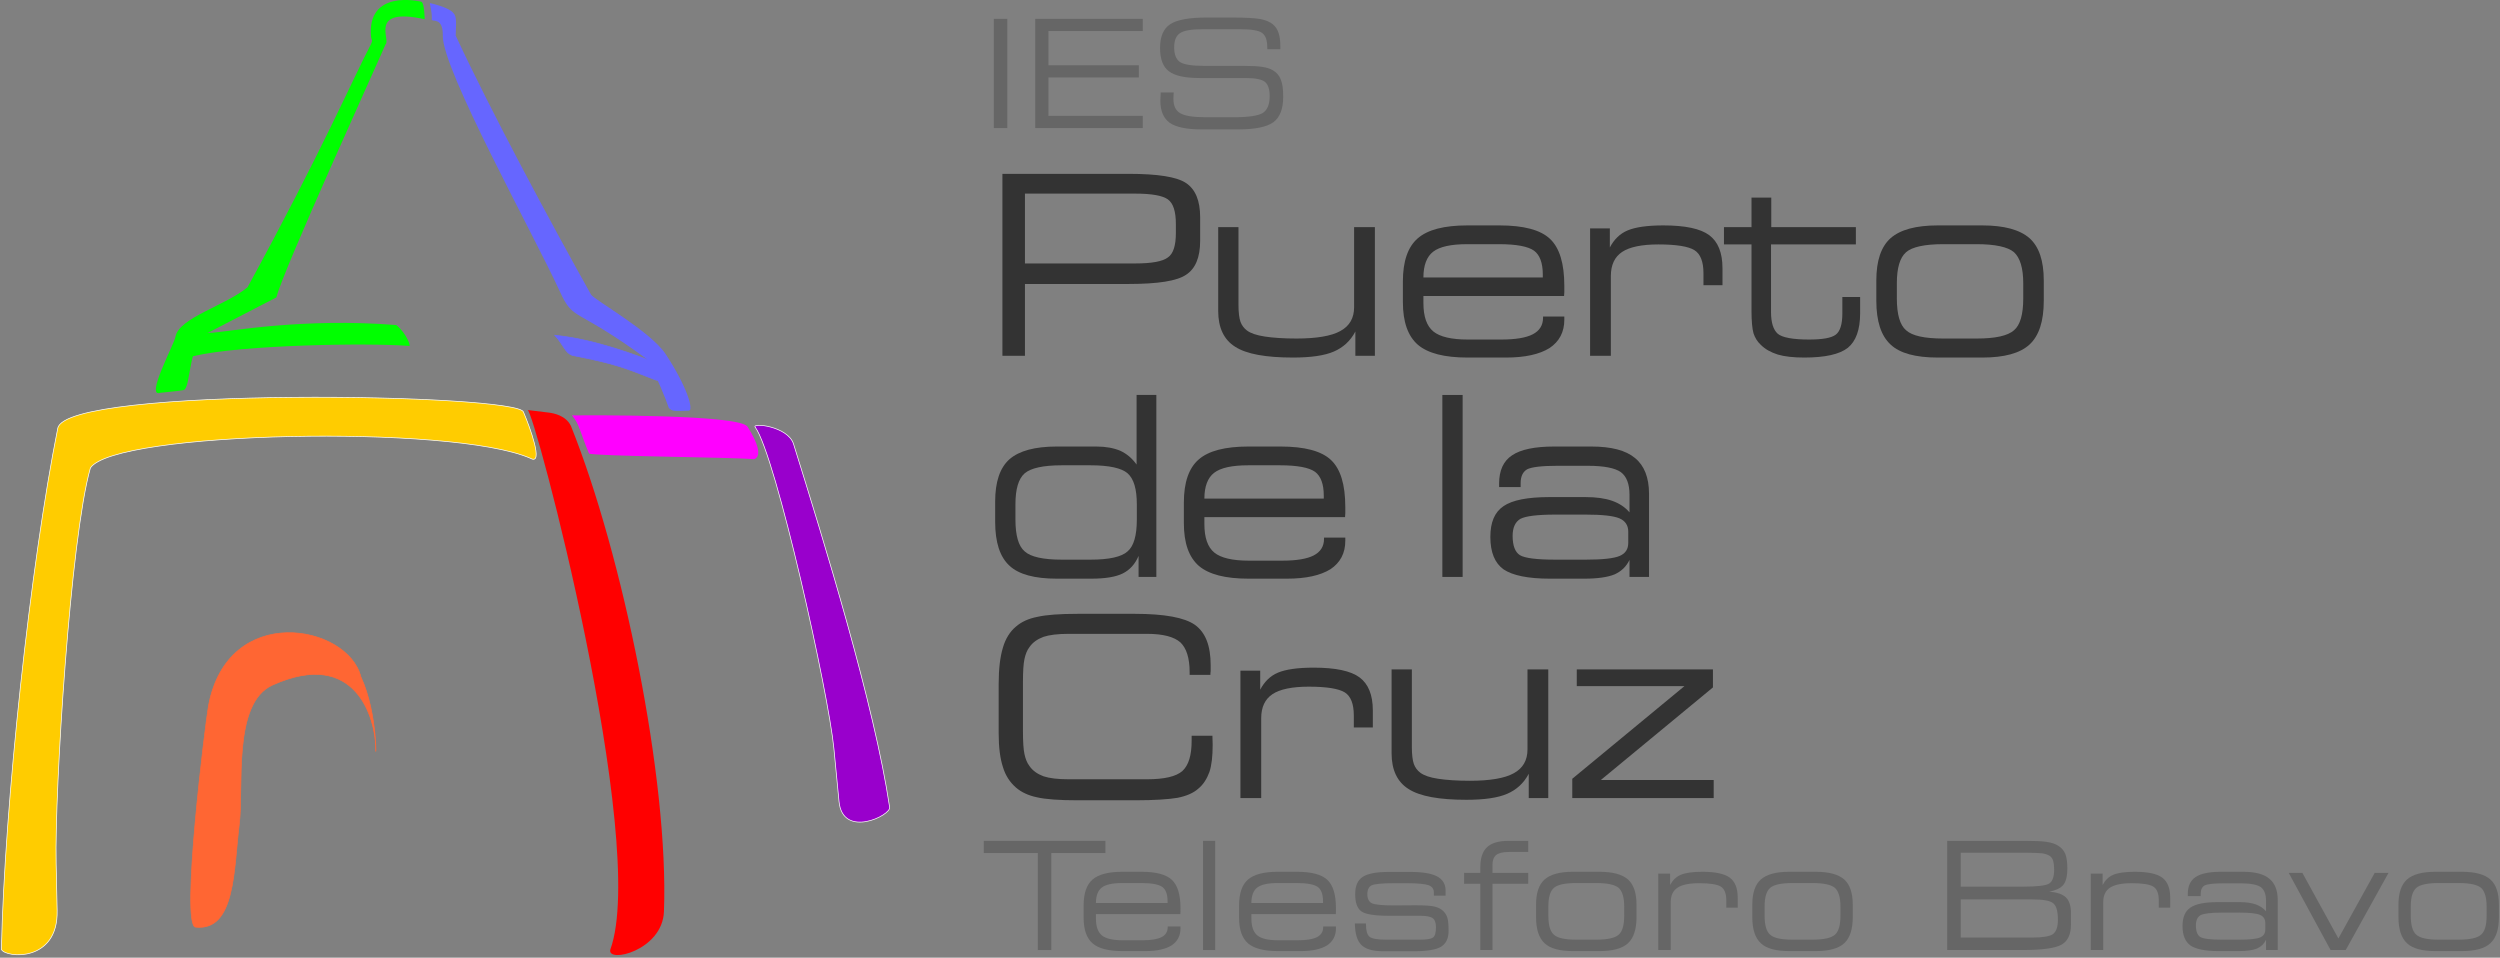 <?xml version="1.0" encoding="UTF-8" standalone="no"?>
<!DOCTYPE svg PUBLIC "-//W3C//DTD SVG 1.1//EN" "http://www.w3.org/Graphics/SVG/1.1/DTD/svg11.dtd">
<svg width="791px" height="303px" version="1.1" xmlns="http://www.w3.org/2000/svg" xmlns:xlink="http://www.w3.org/1999/xlink" xml:space="preserve" xmlns:serif="http://www.serif.com/" style="fill-rule:evenodd;clip-rule:evenodd;">
    <rect width="100%" height="100%" fill="#808080" stroke="none"/>
    <g transform="matrix(1,0,0,1,-564.45,-388.908)">
        <g transform="matrix(1,0,0,1,564.786,388.908)">
            <g id="_53051320">
                <path id="_53139064" d="M186.655,93.188C187.566,94.813 205.518,104.795 210.308,112.086C217.162,122.516 219.228,129.902 217.609,129.949C212.503,130.096 212.534,130.147 211.29,129.106C210.158,125.747 207.334,119.021 204.576,113.814C181.213,96.674 181.272,101.959 176.81,92.242C168.356,73.831 139.513,21.931 139.76,11.248C139.899,5.246 136.229,7.028 136.279,6.213C136.456,3.348 135.319,0.888 135.825,1.005C137.377,1.364 140.701,2.257 142.356,3.44C144.273,4.811 144.002,6.058 143.851,11.274C154.99,35.264 174.206,70.985 186.655,93.188L186.655,93.188Z" style="fill:rgb(102,102,255);"/>
                <path id="_53135864" d="M55.19,106.498C56.303,100.529 71.128,96.652 78.001,90.87C101.431,48 111.593,24.342 116.882,14.295C117.755,12.637 117.247,12.778 117.056,11.733C115.698,-3.462 132.229,0.388 132.966,0.553C133.715,0.719 133.977,3.923 134.042,6.08C116.118,2.159 123.384,12.682 121.662,14C118.948,20.42 89.245,85.453 87.105,94.103L65.34,105.357C58.975,108.648 60.177,123.043 57.684,123.439C55.192,123.834 53.866,123.882 50.394,124.28C45.478,125.972 54.84,108.906 55.19,106.498L55.19,106.498Z" style="fill:rgb(0,255,0);"/>
                <path id="_53134752" d="M236.158,134.966C233.355,131.102 186.251,131.392 180.617,131.424C183.035,134.133 183.255,136.991 186.018,143.462C186.407,144.375 232.818,144.657 238.21,145.301C240.776,144.488 239.515,140.239 236.158,134.966L236.158,134.966Z" style="fill:rgb(255,0,255);"/>
                <path id="_53133536" d="M180.31,134.785C196.654,175.449 211.323,246.761 209.737,288.427C209.266,300.811 191.587,304.906 192.774,300.42C204.996,266.807 168.491,128.811 166.581,129.731L173.381,130.556C174.758,130.744 178.697,131.413 180.31,134.785L180.31,134.785Z" style="fill:rgb(255,0,0);"/>
                <path id="_53131904" d="M0.11,300.404C1.063,255.159 9.317,178.389 17.944,135.492C20.645,122.06 164.425,124.557 165.309,130.419C167.3,135.071 171.814,147.377 167.53,145.023C142.741,134.125 35.788,136.5 28.267,148.067C21.964,170.09 16.928,249.996 17.423,273.127L17.744,288.128C18.098,304.629 1.457,303.114 0.11,300.404L0.11,300.404Z" style="fill:rgb(255,204,0);stroke:white;stroke-width:0.22px;"/>
                <path id="_53130456" d="M75.37,260.861C76.846,249.1 73.13,222.498 85.871,216.758C112.534,204.747 118.379,227.93 118.489,235.958C118.59,243.311 119.475,226.227 113.832,214.112C109.64,197.582 71.699,190.428 65.617,223.369C64.724,228.209 56.711,292.825 61.542,293.344C74.228,294.708 73.612,274.875 75.37,260.861L75.37,260.861Z" style="fill:rgb(255,102,51);stroke:rgb(255,102,51);stroke-width:0.22px;"/>
                <path id="_53129344" d="M281.141,255.387C276.282,222.767 260.34,171.31 250.748,140.493C248.976,134.8 237.287,133.649 238.634,135.187C245.171,144.29 261.811,219.302 263.508,236.835L265.13,253.591C266.286,265.535 281.73,257.935 281.141,255.387L281.141,255.387Z" style="fill:rgb(153,0,204);stroke:white;stroke-width:0.22px;"/>
                <path id="_53066784" d="M125.048,102.848C95.744,100.487 72.016,104.907 66.64,105.306C53.834,105.013 57.433,113.503 60.935,112.669C76.083,109.059 116.334,108.442 129.2,109.453C129.658,109.789 128.516,105.669 125.047,102.849L125.048,102.848Z" style="fill:rgb(0,255,0);"/>
                <path id="_53065712" d="M175.199,106.078C188.381,107.325 202.857,113.182 205.208,114.024C210.91,115.114 209.865,121.284 207.109,120.216C197.609,116.535 195.125,115.248 180.777,112.452C178.38,111.601 178.067,109.193 175.199,106.078L175.199,106.078Z" style="fill:rgb(102,102,255);stroke:rgb(102,102,255);stroke-width:0.22px;"/>
                <g id="_53060816" transform="matrix(1,0,0,1,309.782,40.513)">
                    <g transform="matrix(47.516,0,0,47.516,0,0)">
                        <rect x="0.091" y="-0.727" width="0.09" height="0.727" style="fill:rgb(102,102,102);fill-rule:nonzero;"/>
                    </g>
                    <g transform="matrix(47.516,0,0,47.516,13.155,0)">
                        <path d="M0.09,-0L0.09,-0.727L0.806,-0.727L0.806,-0.646L0.178,-0.646L0.178,-0.418L0.78,-0.418L0.78,-0.337L0.178,-0.337L0.178,-0.081L0.806,-0.081L0.806,-0L0.09,-0Z" style="fill:rgb(102,102,102);fill-rule:nonzero;"/>
                    </g>
                    <g transform="matrix(47.516,0,0,47.516,53.548,0)">
                        <path d="M0.075,-0.237L0.162,-0.237C0.162,-0.233 0.161,-0.229 0.161,-0.223C0.16,-0.209 0.16,-0.199 0.16,-0.194C0.16,-0.148 0.175,-0.117 0.205,-0.099C0.235,-0.081 0.291,-0.072 0.373,-0.072L0.563,-0.072C0.662,-0.072 0.726,-0.082 0.756,-0.101C0.786,-0.121 0.801,-0.158 0.801,-0.213C0.801,-0.259 0.79,-0.29 0.77,-0.307C0.749,-0.324 0.706,-0.333 0.641,-0.333L0.334,-0.333C0.237,-0.333 0.169,-0.348 0.13,-0.378C0.09,-0.408 0.071,-0.46 0.071,-0.533C0.071,-0.608 0.093,-0.661 0.138,-0.691C0.183,-0.721 0.265,-0.736 0.384,-0.736L0.549,-0.736C0.639,-0.736 0.702,-0.732 0.738,-0.726C0.774,-0.719 0.803,-0.707 0.823,-0.69C0.84,-0.676 0.852,-0.657 0.86,-0.634C0.868,-0.61 0.872,-0.581 0.872,-0.546L0.872,-0.525L0.785,-0.525L0.785,-0.536C0.785,-0.584 0.774,-0.616 0.751,-0.633C0.728,-0.65 0.679,-0.658 0.605,-0.658L0.357,-0.658C0.281,-0.658 0.231,-0.65 0.204,-0.632C0.178,-0.615 0.165,-0.583 0.165,-0.537C0.165,-0.49 0.178,-0.458 0.203,-0.44C0.229,-0.423 0.282,-0.414 0.363,-0.414L0.624,-0.414C0.681,-0.414 0.724,-0.412 0.753,-0.407C0.781,-0.403 0.805,-0.395 0.822,-0.385C0.847,-0.37 0.865,-0.35 0.875,-0.323C0.886,-0.297 0.891,-0.258 0.891,-0.208C0.891,-0.127 0.869,-0.071 0.826,-0.039C0.782,-0.007 0.704,0.009 0.591,0.009L0.344,0.009C0.247,0.009 0.177,-0.006 0.135,-0.035C0.094,-0.065 0.073,-0.114 0.073,-0.182C0.073,-0.191 0.074,-0.207 0.075,-0.229C0.075,-0.232 0.075,-0.235 0.075,-0.237Z" style="fill:rgb(102,102,102);fill-rule:nonzero;"/>
                    </g>
                </g>
                <g id="_53056080" transform="matrix(1,0,0,1,309.782,112.577)">
                    <g transform="matrix(79.193,0,0,79.193,0,0)">
                        <path d="M0.179,-0L0.089,-0L0.089,-0.727L0.594,-0.727C0.71,-0.727 0.786,-0.715 0.823,-0.69C0.86,-0.665 0.879,-0.62 0.879,-0.554L0.879,-0.459C0.879,-0.393 0.86,-0.348 0.823,-0.324C0.787,-0.299 0.71,-0.287 0.594,-0.287L0.179,-0.287L0.179,-0ZM0.179,-0.369L0.62,-0.369C0.686,-0.369 0.729,-0.377 0.75,-0.393C0.772,-0.408 0.782,-0.441 0.782,-0.491L0.782,-0.526C0.782,-0.576 0.772,-0.609 0.75,-0.625C0.729,-0.64 0.686,-0.648 0.62,-0.648L0.179,-0.648L0.179,-0.369Z" style="fill:rgb(51,51,51);fill-rule:nonzero;"/>
                    </g>
                </g>
                <g id="_530560801" serif:id="_53056080" transform="matrix(1,0,0,1,379.084,112.577)">
                    <g transform="matrix(79.193,0,0,79.193,0,0)">
                        <path d="M0.702,-0.514L0.702,-0L0.624,-0L0.624,-0.097C0.604,-0.059 0.575,-0.033 0.538,-0.017C0.501,-0.001 0.447,0.007 0.375,0.007C0.266,0.007 0.189,-0.007 0.144,-0.036C0.099,-0.064 0.076,-0.112 0.076,-0.179L0.076,-0.514L0.157,-0.514L0.157,-0.204C0.157,-0.173 0.16,-0.15 0.165,-0.136C0.17,-0.122 0.179,-0.11 0.191,-0.101C0.206,-0.09 0.229,-0.082 0.262,-0.077C0.295,-0.072 0.337,-0.069 0.389,-0.069C0.469,-0.069 0.528,-0.079 0.564,-0.099C0.601,-0.119 0.619,-0.151 0.619,-0.194L0.619,-0.514L0.702,-0.514Z" style="fill:rgb(51,51,51);fill-rule:nonzero;"/>
                    </g>
                </g>
                <g id="_530560802" serif:id="_53056080" transform="matrix(1,0,0,1,438.389,112.577)">
                    <g transform="matrix(79.193,0,0,79.193,0,0)">
                        <path d="M0.451,-0.521C0.548,-0.521 0.615,-0.503 0.653,-0.467C0.691,-0.431 0.71,-0.369 0.71,-0.279C0.71,-0.268 0.71,-0.26 0.71,-0.254C0.71,-0.249 0.709,-0.244 0.709,-0.239L0.147,-0.239L0.147,-0.211C0.147,-0.157 0.16,-0.119 0.187,-0.097C0.213,-0.076 0.259,-0.065 0.324,-0.065L0.458,-0.065C0.515,-0.065 0.557,-0.072 0.584,-0.086C0.611,-0.1 0.625,-0.122 0.625,-0.152L0.625,-0.157L0.71,-0.157L0.71,-0.144C0.71,-0.095 0.69,-0.057 0.651,-0.031C0.611,-0.006 0.553,0.007 0.477,0.007L0.323,0.007C0.231,0.007 0.165,-0.01 0.125,-0.044C0.085,-0.079 0.065,-0.135 0.065,-0.215L0.065,-0.297C0.065,-0.378 0.085,-0.435 0.124,-0.469C0.164,-0.504 0.23,-0.521 0.323,-0.521L0.451,-0.521ZM0.147,-0.313L0.624,-0.313L0.624,-0.325C0.624,-0.371 0.612,-0.403 0.589,-0.42C0.565,-0.437 0.519,-0.446 0.449,-0.446L0.322,-0.446C0.257,-0.446 0.212,-0.436 0.186,-0.416C0.16,-0.396 0.147,-0.361 0.147,-0.313Z" style="fill:rgb(51,51,51);fill-rule:nonzero;"/>
                    </g>
                </g>
                <g id="_530560803" serif:id="_53056080" transform="matrix(1,0,0,1,496.431,112.577)">
                    <g transform="matrix(79.193,0,0,79.193,0,0)">
                        <path d="M0.08,-0L0.08,-0.509L0.159,-0.509L0.159,-0.433C0.176,-0.465 0.199,-0.488 0.23,-0.501C0.261,-0.514 0.308,-0.521 0.373,-0.521C0.46,-0.521 0.521,-0.508 0.556,-0.482C0.591,-0.456 0.609,-0.412 0.609,-0.35L0.609,-0.282L0.533,-0.282L0.533,-0.33C0.533,-0.376 0.521,-0.407 0.497,-0.422C0.473,-0.437 0.425,-0.445 0.353,-0.445C0.287,-0.445 0.238,-0.435 0.208,-0.415C0.178,-0.395 0.163,-0.363 0.163,-0.319L0.163,-0L0.08,-0Z" style="fill:rgb(51,51,51);fill-rule:nonzero;"/>
                    </g>
                </g>
                <g id="_530560804" serif:id="_53056080" transform="matrix(1,0,0,1,544.572,112.577)">
                    <g transform="matrix(79.193,0,0,79.193,0,0)">
                        <path d="M0.196,-0.514L0.534,-0.514L0.534,-0.445L0.195,-0.445L0.195,-0.175C0.195,-0.133 0.204,-0.104 0.222,-0.088C0.24,-0.073 0.282,-0.065 0.347,-0.065C0.4,-0.065 0.435,-0.071 0.453,-0.084C0.471,-0.097 0.48,-0.126 0.48,-0.169L0.48,-0.235L0.551,-0.235L0.551,-0.169C0.551,-0.104 0.534,-0.058 0.502,-0.032C0.469,-0.006 0.411,0.007 0.328,0.007C0.285,0.007 0.249,0.003 0.222,-0.005C0.194,-0.014 0.172,-0.026 0.154,-0.044C0.14,-0.057 0.131,-0.072 0.125,-0.09C0.12,-0.108 0.117,-0.138 0.117,-0.18L0.117,-0.445L0.007,-0.445L0.007,-0.514L0.117,-0.514L0.117,-0.632L0.196,-0.632L0.196,-0.514Z" style="fill:rgb(51,51,51);fill-rule:nonzero;"/>
                    </g>
                </g>
                <g id="_530560805" serif:id="_53056080" transform="matrix(1,0,0,1,588.186,112.577)">
                    <g transform="matrix(79.193,0,0,79.193,0,0)">
                        <path d="M0.311,0.007C0.222,0.007 0.159,-0.01 0.122,-0.045C0.084,-0.08 0.065,-0.138 0.065,-0.22L0.065,-0.301C0.065,-0.38 0.084,-0.436 0.122,-0.47C0.161,-0.504 0.223,-0.521 0.311,-0.521L0.488,-0.521C0.575,-0.521 0.638,-0.504 0.677,-0.47C0.715,-0.436 0.734,-0.38 0.734,-0.301L0.734,-0.22C0.734,-0.138 0.715,-0.08 0.677,-0.045C0.639,-0.01 0.576,0.007 0.488,0.007L0.311,0.007ZM0.332,-0.069L0.466,-0.069C0.541,-0.069 0.59,-0.08 0.615,-0.102C0.64,-0.123 0.652,-0.166 0.652,-0.229L0.652,-0.29C0.652,-0.351 0.639,-0.392 0.615,-0.414C0.59,-0.435 0.54,-0.446 0.466,-0.446L0.332,-0.446C0.258,-0.446 0.208,-0.435 0.184,-0.414C0.159,-0.392 0.147,-0.351 0.147,-0.29L0.147,-0.229C0.147,-0.166 0.159,-0.123 0.184,-0.102C0.208,-0.08 0.257,-0.069 0.332,-0.069Z" style="fill:rgb(51,51,51);fill-rule:nonzero;"/>
                    </g>
                </g>
                <g id="_530560806" serif:id="_53056080" transform="matrix(1,0,0,1,309.782,182.539)">
                    <g transform="matrix(79.193,0,0,79.193,0,0)">
                        <path d="M0.441,-0.069C0.515,-0.069 0.565,-0.08 0.589,-0.102C0.614,-0.123 0.626,-0.166 0.626,-0.229L0.626,-0.29C0.626,-0.351 0.614,-0.392 0.589,-0.414C0.565,-0.435 0.515,-0.446 0.441,-0.446L0.326,-0.446C0.252,-0.446 0.203,-0.435 0.178,-0.414C0.153,-0.392 0.141,-0.351 0.141,-0.29L0.141,-0.229C0.141,-0.166 0.153,-0.123 0.178,-0.102C0.202,-0.08 0.252,-0.069 0.326,-0.069L0.441,-0.069ZM0.443,0.007L0.306,0.007C0.218,0.007 0.154,-0.01 0.117,-0.045C0.079,-0.08 0.06,-0.138 0.06,-0.22L0.06,-0.301C0.06,-0.38 0.079,-0.436 0.117,-0.47C0.156,-0.504 0.219,-0.521 0.306,-0.521L0.464,-0.521C0.502,-0.521 0.534,-0.515 0.56,-0.504C0.586,-0.492 0.607,-0.474 0.625,-0.449L0.625,-0.727L0.704,-0.727L0.704,-0L0.633,-0L0.633,-0.084C0.619,-0.051 0.598,-0.028 0.57,-0.014C0.542,-0 0.5,0.007 0.443,0.007Z" style="fill:rgb(51,51,51);fill-rule:nonzero;"/>
                    </g>
                </g>
                <g id="_530560807" serif:id="_53056080" transform="matrix(1,0,0,1,369.09,182.539)">
                    <g transform="matrix(79.193,0,0,79.193,0,0)">
                        <path d="M0.451,-0.521C0.548,-0.521 0.615,-0.503 0.653,-0.467C0.691,-0.431 0.71,-0.369 0.71,-0.279C0.71,-0.268 0.71,-0.26 0.71,-0.254C0.71,-0.249 0.709,-0.244 0.709,-0.239L0.147,-0.239L0.147,-0.211C0.147,-0.157 0.16,-0.119 0.187,-0.097C0.213,-0.076 0.259,-0.065 0.324,-0.065L0.458,-0.065C0.515,-0.065 0.557,-0.072 0.584,-0.086C0.611,-0.1 0.625,-0.122 0.625,-0.152L0.625,-0.157L0.71,-0.157L0.71,-0.144C0.71,-0.095 0.69,-0.057 0.651,-0.031C0.611,-0.006 0.553,0.007 0.477,0.007L0.323,0.007C0.231,0.007 0.165,-0.01 0.125,-0.044C0.085,-0.079 0.065,-0.135 0.065,-0.215L0.065,-0.297C0.065,-0.378 0.085,-0.435 0.124,-0.469C0.164,-0.504 0.23,-0.521 0.323,-0.521L0.451,-0.521ZM0.147,-0.313L0.624,-0.313L0.624,-0.325C0.624,-0.371 0.612,-0.403 0.589,-0.42C0.565,-0.437 0.519,-0.446 0.449,-0.446L0.322,-0.446C0.257,-0.446 0.212,-0.436 0.186,-0.416C0.16,-0.396 0.147,-0.361 0.147,-0.313Z" style="fill:rgb(51,51,51);fill-rule:nonzero;"/>
                    </g>
                </g>
                <g id="_530560808" serif:id="_53056080" transform="matrix(1,0,0,1,448.581,182.539)">
                    <g transform="matrix(79.193,0,0,79.193,0,0)">
                        <rect x="0.094" y="-0.727" width="0.081" height="0.727" style="fill:rgb(51,51,51);fill-rule:nonzero;"/>
                    </g>
                </g>
                <g id="_530560809" serif:id="_53056080" transform="matrix(1,0,0,1,467.25,182.539)">
                    <g transform="matrix(79.193,0,0,79.193,0,0)">
                        <path d="M0.601,-0.136L0.601,-0.181C0.601,-0.206 0.589,-0.224 0.566,-0.234C0.542,-0.244 0.498,-0.249 0.432,-0.249L0.309,-0.249C0.237,-0.249 0.191,-0.243 0.17,-0.232C0.15,-0.22 0.139,-0.198 0.139,-0.164C0.139,-0.125 0.149,-0.099 0.168,-0.087C0.188,-0.075 0.235,-0.069 0.309,-0.069L0.432,-0.069C0.499,-0.069 0.544,-0.074 0.567,-0.084C0.59,-0.094 0.601,-0.111 0.601,-0.136ZM0.453,-0.521C0.533,-0.521 0.591,-0.506 0.628,-0.475C0.665,-0.445 0.684,-0.397 0.684,-0.332L0.684,-0L0.606,-0L0.606,-0.068C0.593,-0.041 0.573,-0.022 0.546,-0.01C0.519,0.001 0.479,0.007 0.425,0.007L0.288,0.007C0.2,0.007 0.139,-0.006 0.103,-0.03C0.068,-0.055 0.05,-0.098 0.05,-0.16C0.05,-0.218 0.067,-0.259 0.103,-0.283C0.138,-0.307 0.199,-0.319 0.286,-0.319L0.43,-0.319C0.473,-0.319 0.509,-0.314 0.537,-0.304C0.565,-0.294 0.588,-0.279 0.606,-0.258L0.606,-0.328C0.606,-0.372 0.594,-0.402 0.571,-0.419C0.548,-0.435 0.504,-0.444 0.44,-0.444L0.318,-0.444C0.255,-0.444 0.215,-0.439 0.197,-0.43C0.18,-0.42 0.171,-0.402 0.171,-0.374L0.171,-0.359L0.085,-0.359L0.085,-0.373C0.085,-0.425 0.102,-0.463 0.137,-0.486C0.171,-0.509 0.227,-0.521 0.305,-0.521L0.453,-0.521Z" style="fill:rgb(51,51,51);fill-rule:nonzero;"/>
                    </g>
                </g>
                <g id="_5305608010" serif:id="_53056080" transform="matrix(1,0,0,1,309.782,252.501)">
                    <g transform="matrix(79.193,0,0,79.193,0,0)">
                        <path d="M0.39,0.009C0.316,0.009 0.261,0.005 0.227,-0.003C0.193,-0.01 0.165,-0.023 0.143,-0.042C0.119,-0.063 0.101,-0.09 0.091,-0.124C0.08,-0.157 0.074,-0.202 0.074,-0.258L0.074,-0.456C0.074,-0.517 0.08,-0.565 0.091,-0.601C0.101,-0.636 0.119,-0.665 0.143,-0.685C0.165,-0.704 0.193,-0.717 0.229,-0.724C0.264,-0.732 0.317,-0.736 0.389,-0.736L0.618,-0.736C0.737,-0.736 0.817,-0.721 0.858,-0.692C0.9,-0.662 0.921,-0.609 0.921,-0.531C0.921,-0.521 0.921,-0.513 0.921,-0.507C0.92,-0.502 0.92,-0.497 0.92,-0.492L0.837,-0.492L0.837,-0.503C0.837,-0.56 0.824,-0.599 0.8,-0.622C0.775,-0.644 0.731,-0.656 0.668,-0.656L0.353,-0.656C0.31,-0.656 0.277,-0.652 0.253,-0.644C0.229,-0.635 0.21,-0.622 0.197,-0.603C0.187,-0.59 0.181,-0.574 0.177,-0.555C0.173,-0.537 0.171,-0.506 0.171,-0.462L0.171,-0.269C0.171,-0.225 0.173,-0.194 0.177,-0.176C0.181,-0.157 0.187,-0.141 0.197,-0.128C0.21,-0.109 0.229,-0.096 0.253,-0.087C0.277,-0.079 0.31,-0.075 0.353,-0.075L0.667,-0.075C0.736,-0.075 0.783,-0.086 0.808,-0.108C0.833,-0.131 0.845,-0.171 0.845,-0.229L0.845,-0.249L0.928,-0.249C0.928,-0.244 0.929,-0.216 0.929,-0.213C0.929,-0.167 0.925,-0.131 0.916,-0.104C0.906,-0.077 0.892,-0.054 0.871,-0.037C0.852,-0.02 0.824,-0.008 0.789,-0.001C0.754,0.005 0.697,0.009 0.618,0.009L0.39,0.009Z" style="fill:rgb(51,51,51);fill-rule:nonzero;"/>
                    </g>
                </g>
                <g id="_5305608011" serif:id="_53056080" transform="matrix(1,0,0,1,385.8,252.501)">
                    <g transform="matrix(79.193,0,0,79.193,0,0)">
                        <path d="M0.08,-0L0.08,-0.509L0.159,-0.509L0.159,-0.433C0.176,-0.465 0.199,-0.488 0.23,-0.501C0.261,-0.514 0.308,-0.521 0.373,-0.521C0.46,-0.521 0.521,-0.508 0.556,-0.482C0.591,-0.456 0.609,-0.412 0.609,-0.35L0.609,-0.282L0.533,-0.282L0.533,-0.33C0.533,-0.376 0.521,-0.407 0.497,-0.422C0.473,-0.437 0.425,-0.445 0.353,-0.445C0.287,-0.445 0.238,-0.435 0.208,-0.415C0.178,-0.395 0.163,-0.363 0.163,-0.319L0.163,-0L0.08,-0Z" style="fill:rgb(51,51,51);fill-rule:nonzero;"/>
                    </g>
                </g>
                <g id="_5305608012" serif:id="_53056080" transform="matrix(1,0,0,1,433.941,252.501)">
                    <g transform="matrix(79.193,0,0,79.193,0,0)">
                        <path d="M0.702,-0.514L0.702,-0L0.624,-0L0.624,-0.097C0.604,-0.059 0.575,-0.033 0.538,-0.017C0.501,-0.001 0.447,0.007 0.375,0.007C0.266,0.007 0.189,-0.007 0.144,-0.036C0.099,-0.064 0.076,-0.112 0.076,-0.179L0.076,-0.514L0.157,-0.514L0.157,-0.204C0.157,-0.173 0.16,-0.15 0.165,-0.136C0.17,-0.122 0.179,-0.11 0.191,-0.101C0.206,-0.09 0.229,-0.082 0.262,-0.077C0.295,-0.072 0.337,-0.069 0.389,-0.069C0.469,-0.069 0.528,-0.079 0.564,-0.099C0.601,-0.119 0.619,-0.151 0.619,-0.194L0.619,-0.514L0.702,-0.514Z" style="fill:rgb(51,51,51);fill-rule:nonzero;"/>
                    </g>
                </g>
                <g id="_5305608013" serif:id="_53056080" transform="matrix(1,0,0,1,493.25,252.501)">
                    <g transform="matrix(79.193,0,0,79.193,0,0)">
                        <path d="M0.049,-0.077L0.497,-0.447L0.067,-0.447L0.067,-0.514L0.611,-0.514L0.611,-0.442L0.163,-0.072L0.614,-0.072L0.614,-0L0.049,-0L0.049,-0.077Z" style="fill:rgb(51,51,51);fill-rule:nonzero;"/>
                    </g>
                </g>
                <g id="_53051344" transform="matrix(1,0,0,1,309.782,300.588)">
                    <g transform="matrix(47.516,0,0,47.516,0,0)">
                        <path d="M0.474,-0L0.384,-0L0.384,-0.646L0.024,-0.646L0.024,-0.727L0.834,-0.727L0.834,-0.646L0.474,-0.646L0.474,-0Z" style="fill:rgb(102,102,102);fill-rule:nonzero;"/>
                    </g>
                    <g transform="matrix(47.516,0,0,47.516,29.651,0)">
                        <path d="M0.451,-0.521C0.548,-0.521 0.615,-0.503 0.653,-0.467C0.691,-0.431 0.71,-0.369 0.71,-0.279C0.71,-0.268 0.71,-0.26 0.71,-0.254C0.71,-0.249 0.709,-0.244 0.709,-0.239L0.147,-0.239L0.147,-0.211C0.147,-0.157 0.16,-0.119 0.187,-0.097C0.213,-0.076 0.259,-0.065 0.324,-0.065L0.458,-0.065C0.515,-0.065 0.557,-0.072 0.584,-0.086C0.611,-0.1 0.625,-0.122 0.625,-0.152L0.625,-0.157L0.71,-0.157L0.71,-0.144C0.71,-0.095 0.69,-0.057 0.651,-0.031C0.611,-0.006 0.553,0.007 0.477,0.007L0.323,0.007C0.231,0.007 0.165,-0.01 0.125,-0.044C0.085,-0.079 0.065,-0.135 0.065,-0.215L0.065,-0.297C0.065,-0.378 0.085,-0.435 0.124,-0.469C0.164,-0.504 0.23,-0.521 0.323,-0.521L0.451,-0.521ZM0.147,-0.313L0.624,-0.313L0.624,-0.325C0.624,-0.371 0.612,-0.403 0.589,-0.42C0.565,-0.437 0.519,-0.446 0.449,-0.446L0.322,-0.446C0.257,-0.446 0.212,-0.436 0.186,-0.416C0.16,-0.396 0.147,-0.361 0.147,-0.313Z" style="fill:rgb(102,102,102);fill-rule:nonzero;"/>
                    </g>
                    <g transform="matrix(47.516,0,0,47.516,66.053,0)">
                        <rect x="0.094" y="-0.727" width="0.081" height="0.727" style="fill:rgb(102,102,102);fill-rule:nonzero;"/>
                    </g>
                    <g transform="matrix(47.516,0,0,47.516,78.837,0)">
                        <path d="M0.451,-0.521C0.548,-0.521 0.615,-0.503 0.653,-0.467C0.691,-0.431 0.71,-0.369 0.71,-0.279C0.71,-0.268 0.71,-0.26 0.71,-0.254C0.71,-0.249 0.709,-0.244 0.709,-0.239L0.147,-0.239L0.147,-0.211C0.147,-0.157 0.16,-0.119 0.187,-0.097C0.213,-0.076 0.259,-0.065 0.324,-0.065L0.458,-0.065C0.515,-0.065 0.557,-0.072 0.584,-0.086C0.611,-0.1 0.625,-0.122 0.625,-0.152L0.625,-0.157L0.71,-0.157L0.71,-0.144C0.71,-0.095 0.69,-0.057 0.651,-0.031C0.611,-0.006 0.553,0.007 0.477,0.007L0.323,0.007C0.231,0.007 0.165,-0.01 0.125,-0.044C0.085,-0.079 0.065,-0.135 0.065,-0.215L0.065,-0.297C0.065,-0.378 0.085,-0.435 0.124,-0.469C0.164,-0.504 0.23,-0.521 0.323,-0.521L0.451,-0.521ZM0.147,-0.313L0.624,-0.313L0.624,-0.325C0.624,-0.371 0.612,-0.403 0.589,-0.42C0.565,-0.437 0.519,-0.446 0.449,-0.446L0.322,-0.446C0.257,-0.446 0.212,-0.436 0.186,-0.416C0.16,-0.396 0.147,-0.361 0.147,-0.313Z" style="fill:rgb(102,102,102);fill-rule:nonzero;"/>
                    </g>
                    <g transform="matrix(47.516,0,0,47.516,115.239,0)">
                        <path d="M0.295,-0.228C0.202,-0.228 0.141,-0.238 0.114,-0.257C0.086,-0.276 0.072,-0.315 0.072,-0.372C0.072,-0.426 0.088,-0.465 0.122,-0.487C0.155,-0.509 0.213,-0.52 0.295,-0.52L0.441,-0.52C0.522,-0.52 0.581,-0.51 0.618,-0.49C0.655,-0.47 0.674,-0.439 0.674,-0.396L0.674,-0.362L0.596,-0.362L0.596,-0.383C0.596,-0.407 0.584,-0.423 0.56,-0.432C0.536,-0.44 0.487,-0.445 0.412,-0.445L0.332,-0.445C0.252,-0.445 0.202,-0.44 0.182,-0.431C0.163,-0.421 0.153,-0.402 0.153,-0.372C0.153,-0.342 0.163,-0.322 0.182,-0.312C0.202,-0.302 0.252,-0.297 0.332,-0.297L0.472,-0.298C0.535,-0.298 0.578,-0.295 0.602,-0.289C0.626,-0.283 0.645,-0.273 0.659,-0.259C0.672,-0.246 0.681,-0.231 0.686,-0.215C0.691,-0.198 0.694,-0.169 0.694,-0.127C0.694,-0.077 0.677,-0.043 0.644,-0.022C0.611,-0.002 0.551,0.008 0.464,0.008L0.257,0.008C0.189,0.008 0.141,-0.006 0.113,-0.034C0.085,-0.062 0.071,-0.109 0.07,-0.177L0.144,-0.177L0.144,-0.168C0.144,-0.129 0.152,-0.102 0.167,-0.089C0.182,-0.076 0.218,-0.069 0.275,-0.069L0.505,-0.069C0.55,-0.069 0.579,-0.074 0.591,-0.084C0.604,-0.094 0.61,-0.117 0.61,-0.153C0.61,-0.182 0.602,-0.202 0.588,-0.212C0.573,-0.223 0.546,-0.228 0.506,-0.228L0.295,-0.228Z" style="fill:rgb(102,102,102);fill-rule:nonzero;"/>
                    </g>
                    <g transform="matrix(47.516,0,0,47.516,152.407,0)">
                        <path d="M0.123,-0L0.123,-0.441L0.015,-0.441L0.015,-0.514L0.123,-0.514L0.123,-0.551C0.123,-0.612 0.138,-0.657 0.168,-0.685C0.198,-0.713 0.246,-0.727 0.311,-0.727L0.442,-0.727L0.442,-0.653L0.314,-0.653C0.274,-0.653 0.246,-0.646 0.229,-0.633C0.212,-0.619 0.204,-0.597 0.204,-0.566L0.204,-0.514L0.442,-0.514L0.442,-0.441L0.204,-0.441L0.204,-0L0.123,-0Z" style="fill:rgb(102,102,102);fill-rule:nonzero;"/>
                    </g>
                    <g transform="matrix(47.516,0,0,47.516,172.8,0)">
                        <path d="M0.311,0.007C0.222,0.007 0.159,-0.01 0.122,-0.045C0.084,-0.08 0.065,-0.138 0.065,-0.22L0.065,-0.301C0.065,-0.38 0.084,-0.436 0.122,-0.47C0.161,-0.504 0.223,-0.521 0.311,-0.521L0.488,-0.521C0.575,-0.521 0.638,-0.504 0.677,-0.47C0.715,-0.436 0.734,-0.38 0.734,-0.301L0.734,-0.22C0.734,-0.138 0.715,-0.08 0.677,-0.045C0.639,-0.01 0.576,0.007 0.488,0.007L0.311,0.007ZM0.332,-0.069L0.466,-0.069C0.541,-0.069 0.59,-0.08 0.615,-0.102C0.64,-0.123 0.652,-0.166 0.652,-0.229L0.652,-0.29C0.652,-0.351 0.639,-0.392 0.615,-0.414C0.59,-0.435 0.54,-0.446 0.466,-0.446L0.332,-0.446C0.258,-0.446 0.208,-0.435 0.184,-0.414C0.159,-0.392 0.147,-0.351 0.147,-0.29L0.147,-0.229C0.147,-0.166 0.159,-0.123 0.184,-0.102C0.208,-0.08 0.257,-0.069 0.332,-0.069Z" style="fill:rgb(102,102,102);fill-rule:nonzero;"/>
                    </g>
                    <g transform="matrix(47.516,0,0,47.516,210.757,0)">
                        <path d="M0.08,-0L0.08,-0.509L0.159,-0.509L0.159,-0.433C0.176,-0.465 0.199,-0.488 0.23,-0.501C0.261,-0.514 0.308,-0.521 0.373,-0.521C0.46,-0.521 0.521,-0.508 0.556,-0.482C0.591,-0.456 0.609,-0.412 0.609,-0.35L0.609,-0.282L0.533,-0.282L0.533,-0.33C0.533,-0.376 0.521,-0.407 0.497,-0.422C0.473,-0.437 0.425,-0.445 0.353,-0.445C0.287,-0.445 0.238,-0.435 0.208,-0.415C0.178,-0.395 0.163,-0.363 0.163,-0.319L0.163,-0L0.08,-0Z" style="fill:rgb(102,102,102);fill-rule:nonzero;"/>
                    </g>
                    <g transform="matrix(47.516,0,0,47.516,241.22,0)">
                        <path d="M0.311,0.007C0.222,0.007 0.159,-0.01 0.122,-0.045C0.084,-0.08 0.065,-0.138 0.065,-0.22L0.065,-0.301C0.065,-0.38 0.084,-0.436 0.122,-0.47C0.161,-0.504 0.223,-0.521 0.311,-0.521L0.488,-0.521C0.575,-0.521 0.638,-0.504 0.677,-0.47C0.715,-0.436 0.734,-0.38 0.734,-0.301L0.734,-0.22C0.734,-0.138 0.715,-0.08 0.677,-0.045C0.639,-0.01 0.576,0.007 0.488,0.007L0.311,0.007ZM0.332,-0.069L0.466,-0.069C0.541,-0.069 0.59,-0.08 0.615,-0.102C0.64,-0.123 0.652,-0.166 0.652,-0.229L0.652,-0.29C0.652,-0.351 0.639,-0.392 0.615,-0.414C0.59,-0.435 0.54,-0.446 0.466,-0.446L0.332,-0.446C0.258,-0.446 0.208,-0.435 0.184,-0.414C0.159,-0.392 0.147,-0.351 0.147,-0.29L0.147,-0.229C0.147,-0.166 0.159,-0.123 0.184,-0.102C0.208,-0.08 0.257,-0.069 0.332,-0.069Z" style="fill:rgb(102,102,102);fill-rule:nonzero;"/>
                    </g>
                    <g transform="matrix(47.516,0,0,47.516,301.751,0)">
                        <path d="M0.179,-0.648L0.179,-0.422L0.593,-0.422C0.69,-0.422 0.749,-0.429 0.77,-0.444C0.79,-0.458 0.801,-0.488 0.801,-0.533C0.801,-0.561 0.798,-0.581 0.794,-0.596C0.789,-0.61 0.781,-0.621 0.77,-0.628C0.758,-0.635 0.741,-0.641 0.72,-0.644C0.699,-0.646 0.661,-0.648 0.607,-0.648L0.179,-0.648ZM0.769,-0.388C0.82,-0.385 0.857,-0.372 0.88,-0.35C0.902,-0.328 0.913,-0.293 0.913,-0.246L0.913,-0.169C0.913,-0.104 0.892,-0.06 0.851,-0.036C0.809,-0.012 0.722,-0 0.591,-0L0.089,-0L0.089,-0.727L0.608,-0.727C0.673,-0.727 0.721,-0.725 0.752,-0.72C0.784,-0.715 0.809,-0.707 0.827,-0.695C0.85,-0.681 0.866,-0.663 0.875,-0.641C0.884,-0.618 0.889,-0.586 0.889,-0.543C0.889,-0.493 0.88,-0.456 0.863,-0.435C0.846,-0.413 0.814,-0.398 0.769,-0.388ZM0.655,-0.337L0.179,-0.337L0.179,-0.083L0.655,-0.083C0.725,-0.083 0.772,-0.091 0.793,-0.106C0.815,-0.122 0.826,-0.154 0.826,-0.202C0.826,-0.259 0.816,-0.295 0.794,-0.312C0.773,-0.329 0.727,-0.337 0.655,-0.337Z" style="fill:rgb(102,102,102);fill-rule:nonzero;"/>
                    </g>
                    <g transform="matrix(47.516,0,0,47.516,347.596,0)">
                        <path d="M0.08,-0L0.08,-0.509L0.159,-0.509L0.159,-0.433C0.176,-0.465 0.199,-0.488 0.23,-0.501C0.261,-0.514 0.308,-0.521 0.373,-0.521C0.46,-0.521 0.521,-0.508 0.556,-0.482C0.591,-0.456 0.609,-0.412 0.609,-0.35L0.609,-0.282L0.533,-0.282L0.533,-0.33C0.533,-0.376 0.521,-0.407 0.497,-0.422C0.473,-0.437 0.425,-0.445 0.353,-0.445C0.287,-0.445 0.238,-0.435 0.208,-0.415C0.178,-0.395 0.163,-0.363 0.163,-0.319L0.163,-0L0.08,-0Z" style="fill:rgb(102,102,102);fill-rule:nonzero;"/>
                    </g>
                    <g transform="matrix(47.516,0,0,47.516,378.059,0)">
                        <path d="M0.601,-0.136L0.601,-0.181C0.601,-0.206 0.589,-0.224 0.566,-0.234C0.542,-0.244 0.498,-0.249 0.432,-0.249L0.309,-0.249C0.237,-0.249 0.191,-0.243 0.17,-0.232C0.15,-0.22 0.139,-0.198 0.139,-0.164C0.139,-0.125 0.149,-0.099 0.168,-0.087C0.188,-0.075 0.235,-0.069 0.309,-0.069L0.432,-0.069C0.499,-0.069 0.544,-0.074 0.567,-0.084C0.59,-0.094 0.601,-0.111 0.601,-0.136ZM0.453,-0.521C0.533,-0.521 0.591,-0.506 0.628,-0.475C0.665,-0.445 0.684,-0.397 0.684,-0.332L0.684,-0L0.606,-0L0.606,-0.068C0.593,-0.041 0.573,-0.022 0.546,-0.01C0.519,0.001 0.479,0.007 0.425,0.007L0.288,0.007C0.2,0.007 0.139,-0.006 0.103,-0.03C0.068,-0.055 0.05,-0.098 0.05,-0.16C0.05,-0.218 0.067,-0.259 0.103,-0.283C0.138,-0.307 0.199,-0.319 0.286,-0.319L0.43,-0.319C0.473,-0.319 0.509,-0.314 0.537,-0.304C0.565,-0.294 0.588,-0.279 0.606,-0.258L0.606,-0.328C0.606,-0.372 0.594,-0.402 0.571,-0.419C0.548,-0.435 0.504,-0.444 0.44,-0.444L0.318,-0.444C0.255,-0.444 0.215,-0.439 0.197,-0.43C0.18,-0.42 0.171,-0.402 0.171,-0.374L0.171,-0.359L0.085,-0.359L0.085,-0.373C0.085,-0.425 0.102,-0.463 0.137,-0.486C0.171,-0.509 0.227,-0.521 0.305,-0.521L0.453,-0.521Z" style="fill:rgb(102,102,102);fill-rule:nonzero;"/>
                    </g>
                    <g transform="matrix(47.516,0,0,47.516,414.02,0)">
                        <path d="M0.279,-0L0,-0.514L0.091,-0.514L0.331,-0.077L0.573,-0.514L0.665,-0.514L0.38,-0L0.279,-0Z" style="fill:rgb(102,102,102);fill-rule:nonzero;"/>
                    </g>
                    <g transform="matrix(47.516,0,0,47.516,445.666,0)">
                        <path d="M0.311,0.007C0.222,0.007 0.159,-0.01 0.122,-0.045C0.084,-0.08 0.065,-0.138 0.065,-0.22L0.065,-0.301C0.065,-0.38 0.084,-0.436 0.122,-0.47C0.161,-0.504 0.223,-0.521 0.311,-0.521L0.488,-0.521C0.575,-0.521 0.638,-0.504 0.677,-0.47C0.715,-0.436 0.734,-0.38 0.734,-0.301L0.734,-0.22C0.734,-0.138 0.715,-0.08 0.677,-0.045C0.639,-0.01 0.576,0.007 0.488,0.007L0.311,0.007ZM0.332,-0.069L0.466,-0.069C0.541,-0.069 0.59,-0.08 0.615,-0.102C0.64,-0.123 0.652,-0.166 0.652,-0.229L0.652,-0.29C0.652,-0.351 0.639,-0.392 0.615,-0.414C0.59,-0.435 0.54,-0.446 0.466,-0.446L0.332,-0.446C0.258,-0.446 0.208,-0.435 0.184,-0.414C0.159,-0.392 0.147,-0.351 0.147,-0.29L0.147,-0.229C0.147,-0.166 0.159,-0.123 0.184,-0.102C0.208,-0.08 0.257,-0.069 0.332,-0.069Z" style="fill:rgb(102,102,102);fill-rule:nonzero;"/>
                    </g>
                </g>
            </g>
        </g>
    </g>
</svg>
